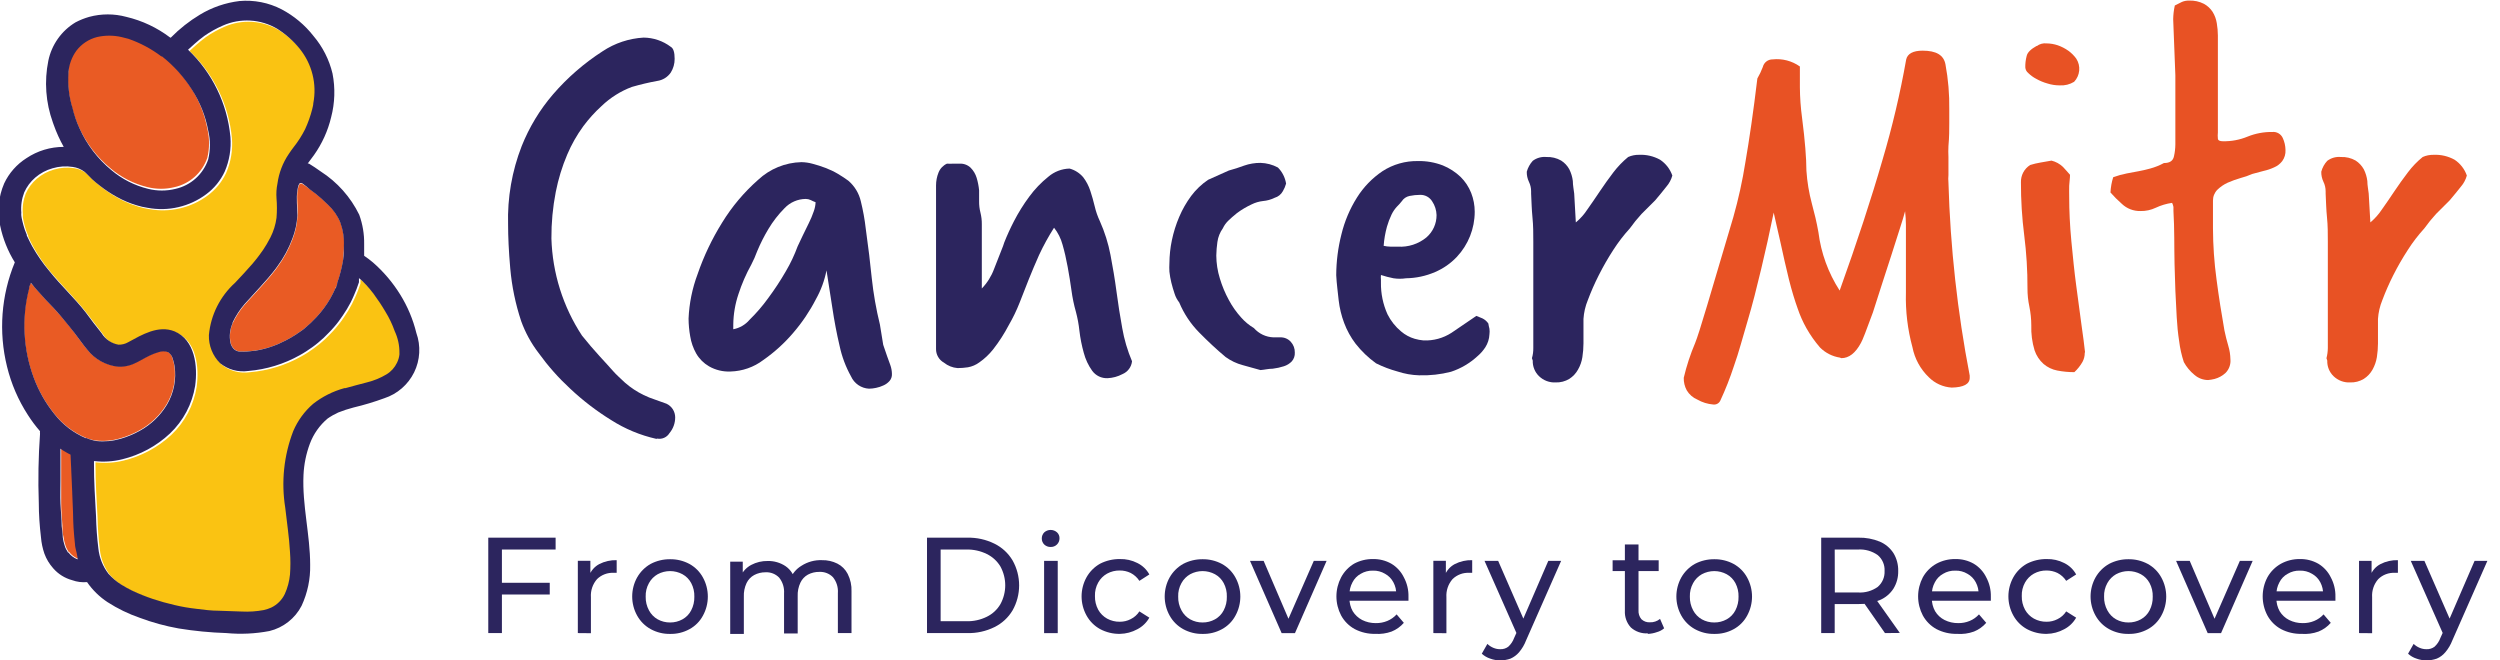 <svg width="106" height="28" viewBox="0 0 106 28" fill="none" xmlns="http://www.w3.org/2000/svg">
<g id="Layer_1" clip-path="url(#clip0_1_524)">
<path id="Vector" d="M27.83 18.608C27.149 18.455 26.5 18.186 25.912 17.81C25.291 17.426 24.71 16.981 24.178 16.481C23.681 16.023 23.232 15.515 22.837 14.967C22.522 14.557 22.273 14.101 22.097 13.614C21.857 12.891 21.702 12.143 21.635 11.384C21.571 10.655 21.543 10.031 21.543 9.523C21.51 8.386 21.707 7.254 22.12 6.194C22.439 5.394 22.888 4.651 23.45 3.998C24.06 3.292 24.768 2.677 25.553 2.172C26.07 1.829 26.668 1.63 27.287 1.594C27.704 1.597 28.11 1.735 28.443 1.987C28.553 2.05 28.605 2.218 28.605 2.495C28.607 2.699 28.55 2.9 28.443 3.073C28.377 3.17 28.291 3.252 28.192 3.314C28.092 3.375 27.981 3.416 27.865 3.432C27.512 3.495 27.154 3.582 26.79 3.686C26.312 3.866 25.876 4.141 25.507 4.495C25.222 4.754 24.963 5.041 24.733 5.35C24.46 5.724 24.231 6.127 24.051 6.552C23.834 7.062 23.672 7.593 23.565 8.136C23.438 8.787 23.376 9.449 23.38 10.112C23.423 11.577 23.871 13.002 24.675 14.227C24.935 14.551 25.183 14.84 25.415 15.094C25.646 15.348 25.848 15.562 25.992 15.73C26.137 15.897 26.333 16.065 26.501 16.227C26.739 16.434 27.003 16.609 27.287 16.747C27.444 16.824 27.606 16.89 27.772 16.943L28.258 17.117C28.368 17.168 28.461 17.25 28.527 17.352C28.592 17.454 28.627 17.573 28.628 17.695C28.629 17.94 28.543 18.177 28.385 18.365C28.332 18.452 28.254 18.521 28.161 18.562C28.068 18.604 27.965 18.615 27.865 18.596L27.83 18.608Z" fill="#2C255E"/>
<path id="Vector_2" d="M37.61 15.093L37.748 15.474C37.793 15.597 37.816 15.726 37.818 15.856C37.824 15.966 37.786 16.074 37.714 16.156C37.643 16.235 37.556 16.299 37.459 16.341C37.36 16.388 37.255 16.423 37.147 16.445C37.049 16.467 36.948 16.479 36.847 16.48C36.684 16.472 36.527 16.419 36.392 16.327C36.258 16.236 36.151 16.108 36.084 15.96C35.859 15.555 35.695 15.118 35.599 14.665C35.477 14.151 35.373 13.602 35.287 13.024C35.2 12.446 35.119 11.926 35.044 11.464C34.96 11.893 34.808 12.307 34.593 12.689C34.331 13.199 34.009 13.676 33.634 14.111C33.261 14.549 32.834 14.937 32.362 15.266C31.962 15.569 31.477 15.738 30.975 15.752C30.656 15.767 30.34 15.691 30.062 15.532C29.837 15.402 29.649 15.214 29.519 14.989C29.392 14.763 29.306 14.517 29.265 14.261C29.22 14.013 29.197 13.761 29.195 13.509C29.222 12.865 29.351 12.229 29.577 11.626C29.84 10.861 30.189 10.128 30.617 9.441C31.032 8.763 31.547 8.152 32.143 7.626C32.642 7.159 33.296 6.891 33.98 6.875C34.141 6.878 34.3 6.901 34.454 6.944C34.638 6.992 34.82 7.05 34.998 7.118C35.182 7.187 35.36 7.272 35.529 7.372C35.697 7.476 35.847 7.568 35.968 7.661C36.236 7.889 36.422 8.197 36.5 8.539C36.594 8.92 36.664 9.306 36.708 9.695C36.818 10.47 36.899 11.163 36.962 11.787C37.033 12.453 37.149 13.114 37.309 13.764L37.448 14.619L37.61 15.093ZM31.091 13.891C31.086 13.902 31.086 13.915 31.091 13.926C31.093 13.937 31.093 13.949 31.091 13.96C31.362 13.909 31.607 13.766 31.784 13.556C32.072 13.274 32.335 12.969 32.57 12.643C32.843 12.276 33.094 11.894 33.322 11.498C33.519 11.164 33.685 10.811 33.819 10.447C33.882 10.308 33.952 10.158 34.038 9.984C34.125 9.811 34.206 9.643 34.292 9.464C34.373 9.303 34.443 9.137 34.501 8.967C34.548 8.841 34.576 8.709 34.581 8.574C34.51 8.548 34.441 8.517 34.373 8.482C34.308 8.451 34.237 8.436 34.165 8.435C33.996 8.436 33.829 8.471 33.674 8.539C33.519 8.606 33.38 8.705 33.264 8.828C33.002 9.092 32.773 9.387 32.582 9.707C32.401 10.007 32.243 10.32 32.108 10.643C32.036 10.841 31.951 11.034 31.854 11.221C31.633 11.619 31.451 12.037 31.311 12.469C31.17 12.887 31.096 13.323 31.091 13.764V13.891Z" fill="#2C255E"/>
<path id="Vector_3" d="M41.629 12.232C41.859 11.994 42.036 11.711 42.15 11.4L42.531 10.429L42.577 10.29C42.7 9.979 42.839 9.674 42.993 9.377C43.181 9.014 43.397 8.666 43.641 8.337C43.872 8.022 44.144 7.738 44.45 7.493C44.702 7.278 45.02 7.156 45.351 7.147C45.577 7.209 45.778 7.338 45.929 7.516C46.062 7.69 46.163 7.886 46.23 8.094C46.299 8.302 46.362 8.522 46.414 8.742C46.465 8.961 46.538 9.174 46.634 9.377C46.839 9.836 46.991 10.317 47.085 10.811C47.183 11.319 47.27 11.839 47.339 12.359C47.408 12.88 47.489 13.4 47.582 13.908C47.666 14.393 47.806 14.866 47.998 15.318C47.985 15.437 47.941 15.55 47.87 15.645C47.799 15.741 47.703 15.816 47.593 15.862C47.397 15.966 47.18 16.026 46.958 16.035C46.833 16.04 46.708 16.014 46.595 15.96C46.482 15.905 46.384 15.824 46.31 15.723C46.145 15.493 46.024 15.234 45.952 14.96C45.866 14.653 45.804 14.34 45.767 14.024C45.738 13.751 45.688 13.48 45.617 13.215C45.534 12.923 45.472 12.625 45.432 12.325C45.386 11.995 45.334 11.66 45.27 11.319C45.207 10.978 45.137 10.666 45.051 10.371C44.981 10.111 44.859 9.867 44.692 9.655C44.455 10.026 44.243 10.412 44.057 10.811C43.895 11.175 43.75 11.521 43.617 11.851L43.236 12.822C43.107 13.153 42.952 13.474 42.774 13.781C42.582 14.147 42.358 14.496 42.103 14.821C41.937 15.029 41.743 15.212 41.525 15.364C41.382 15.47 41.215 15.542 41.04 15.573C40.895 15.595 40.748 15.607 40.601 15.607C40.389 15.59 40.188 15.51 40.023 15.376C39.92 15.319 39.835 15.235 39.776 15.133C39.717 15.031 39.686 14.916 39.688 14.798C39.688 13.827 39.688 12.926 39.688 12.094C39.688 11.261 39.688 10.36 39.688 9.458C39.688 9.198 39.688 8.932 39.688 8.661C39.688 8.389 39.688 8.129 39.688 7.863C39.688 7.677 39.723 7.493 39.792 7.32C39.857 7.151 39.986 7.015 40.15 6.939C40.242 6.944 40.335 6.944 40.427 6.939H40.681C40.768 6.934 40.855 6.946 40.936 6.976C41.018 7.006 41.093 7.052 41.155 7.112C41.274 7.232 41.361 7.378 41.41 7.54C41.462 7.713 41.497 7.891 41.514 8.071C41.514 8.256 41.514 8.412 41.514 8.534C41.512 8.697 41.531 8.86 41.572 9.019C41.611 9.178 41.631 9.341 41.629 9.504C41.629 10.082 41.629 10.562 41.629 10.961C41.629 11.36 41.629 11.747 41.629 12.117V12.232Z" fill="#2C255E"/>
<path id="Vector_4" d="M54.276 14.304C54.36 14.3 54.444 14.314 54.522 14.346C54.6 14.378 54.67 14.427 54.727 14.489C54.842 14.614 54.905 14.78 54.9 14.951C54.908 15.086 54.862 15.219 54.773 15.321C54.681 15.417 54.565 15.489 54.438 15.529C54.284 15.579 54.125 15.614 53.964 15.633C53.785 15.633 53.611 15.679 53.444 15.691L52.693 15.482C52.431 15.413 52.184 15.295 51.964 15.136C51.577 14.812 51.207 14.465 50.843 14.095C50.483 13.73 50.197 13.298 49.999 12.824C49.912 12.714 49.845 12.588 49.803 12.454C49.751 12.304 49.705 12.142 49.664 11.98C49.627 11.828 49.6 11.674 49.583 11.518C49.576 11.399 49.576 11.279 49.583 11.16C49.586 10.833 49.62 10.508 49.687 10.189C49.758 9.848 49.862 9.515 49.999 9.195C50.133 8.879 50.304 8.58 50.508 8.305C50.707 8.039 50.949 7.809 51.225 7.623L52.103 7.23C52.317 7.172 52.536 7.103 52.75 7.022C52.973 6.944 53.208 6.905 53.444 6.906C53.703 6.913 53.956 6.98 54.184 7.103C54.368 7.288 54.489 7.527 54.53 7.785C54.499 7.898 54.452 8.007 54.392 8.108C54.355 8.175 54.306 8.234 54.246 8.282C54.187 8.329 54.118 8.365 54.045 8.386C53.889 8.463 53.721 8.51 53.548 8.524C53.383 8.543 53.223 8.59 53.074 8.663C52.854 8.765 52.645 8.889 52.45 9.033C52.294 9.16 52.172 9.264 52.08 9.357C51.984 9.449 51.905 9.559 51.849 9.68C51.726 9.851 51.647 10.05 51.618 10.258C51.59 10.45 51.575 10.643 51.571 10.836C51.573 11.165 51.624 11.493 51.722 11.807C51.817 12.124 51.944 12.43 52.103 12.72C52.245 12.987 52.42 13.236 52.623 13.46C52.779 13.638 52.963 13.79 53.166 13.911C53.271 14.03 53.399 14.126 53.542 14.194C53.685 14.261 53.84 14.299 53.999 14.304H54.276Z" fill="#2C255E"/>
<path id="Vector_5" d="M56.656 11.671C56.658 11.087 56.732 10.505 56.876 9.938C57.01 9.385 57.232 8.858 57.535 8.377C57.814 7.931 58.184 7.549 58.621 7.256C59.068 6.967 59.592 6.819 60.124 6.829C60.483 6.822 60.84 6.885 61.176 7.014C61.454 7.127 61.709 7.292 61.927 7.499C62.123 7.692 62.277 7.924 62.378 8.181C62.477 8.435 62.528 8.706 62.528 8.978C62.528 9.692 62.255 10.378 61.765 10.897C61.507 11.169 61.196 11.385 60.852 11.533C60.461 11.703 60.041 11.793 59.615 11.799C59.439 11.826 59.26 11.826 59.084 11.799C58.904 11.763 58.726 11.717 58.552 11.66C58.545 11.725 58.545 11.791 58.552 11.857V11.984C58.545 12.445 58.64 12.903 58.829 13.324C58.969 13.605 59.166 13.853 59.407 14.053C59.575 14.197 59.772 14.303 59.985 14.365C60.106 14.4 60.23 14.423 60.355 14.434C60.776 14.452 61.192 14.339 61.545 14.11L62.597 13.394L62.852 13.498C62.954 13.547 63.042 13.623 63.106 13.717C63.117 13.791 63.133 13.865 63.152 13.937C63.163 14.018 63.163 14.099 63.152 14.18C63.143 14.373 63.083 14.56 62.979 14.723C62.886 14.865 62.773 14.994 62.643 15.104C62.321 15.401 61.939 15.626 61.522 15.763C61.081 15.877 60.626 15.927 60.17 15.913C59.859 15.904 59.552 15.849 59.257 15.752C58.942 15.666 58.636 15.55 58.344 15.405C58.017 15.169 57.725 14.889 57.477 14.573C57.273 14.305 57.11 14.009 56.992 13.694C56.876 13.385 56.798 13.063 56.76 12.735C56.726 12.394 56.674 12.041 56.656 11.671ZM58.667 10.423C58.762 10.445 58.859 10.457 58.956 10.458C59.089 10.458 59.193 10.458 59.268 10.458C59.708 10.486 60.142 10.345 60.482 10.065C60.618 9.947 60.726 9.802 60.8 9.638C60.874 9.474 60.911 9.297 60.91 9.117C60.904 8.911 60.84 8.71 60.725 8.539C60.672 8.452 60.597 8.381 60.508 8.332C60.419 8.284 60.318 8.259 60.216 8.262C60.065 8.262 59.914 8.278 59.765 8.308C59.697 8.322 59.632 8.35 59.574 8.389C59.517 8.429 59.468 8.48 59.43 8.539C59.366 8.62 59.296 8.698 59.222 8.77C59.134 8.867 59.06 8.976 59.003 9.094C58.923 9.262 58.857 9.436 58.806 9.614C58.733 9.879 58.687 10.15 58.667 10.423Z" fill="#2C255E"/>
<path id="Vector_6" d="M64.954 15.187C64.995 15.048 65.014 14.904 65.012 14.759C65.012 14.551 65.012 14.297 65.012 13.985C65.012 13.673 65.012 13.378 65.012 13.037C65.012 12.696 65.012 12.39 65.012 12.101C65.012 11.812 65.012 11.569 65.012 11.361C65.012 11.153 65.012 11.037 65.012 11.003V10.24C65.012 9.905 65.012 9.564 64.977 9.223C64.943 8.882 64.937 8.547 64.919 8.206V8.113C64.92 7.973 64.888 7.835 64.827 7.709C64.763 7.575 64.732 7.429 64.735 7.281C64.782 7.109 64.87 6.951 64.989 6.819C65.155 6.695 65.361 6.637 65.567 6.657C65.785 6.647 66.001 6.699 66.191 6.807C66.336 6.899 66.456 7.026 66.538 7.177C66.616 7.333 66.667 7.501 66.688 7.674C66.688 7.859 66.728 8.038 66.746 8.206L66.815 9.431C67.003 9.275 67.167 9.092 67.3 8.888C67.468 8.651 67.647 8.391 67.832 8.113C68.017 7.836 68.208 7.57 68.41 7.304C68.593 7.065 68.802 6.848 69.034 6.657C69.18 6.592 69.338 6.561 69.497 6.564C69.807 6.55 70.115 6.622 70.387 6.772C70.629 6.933 70.811 7.168 70.907 7.443C70.859 7.618 70.772 7.78 70.652 7.917C70.514 8.096 70.358 8.281 70.179 8.495L69.601 9.072C69.422 9.266 69.256 9.471 69.104 9.685C68.848 9.966 68.616 10.267 68.41 10.587C68.182 10.937 67.974 11.3 67.786 11.673C67.613 12.015 67.458 12.366 67.324 12.725C67.219 12.979 67.157 13.248 67.139 13.522C67.139 13.65 67.139 13.823 67.139 14.043C67.139 14.262 67.139 14.441 67.139 14.563C67.138 14.756 67.123 14.949 67.093 15.141C67.065 15.328 67.002 15.508 66.907 15.672C66.819 15.832 66.692 15.967 66.538 16.065C66.364 16.17 66.163 16.222 65.96 16.215C65.83 16.222 65.701 16.201 65.58 16.156C65.458 16.11 65.348 16.04 65.255 15.95C65.167 15.865 65.097 15.762 65.052 15.649C65.006 15.535 64.984 15.413 64.989 15.291L64.954 15.187Z" fill="#2C255E"/>
<path id="Vector_7" d="M78.014 15.163C77.695 15.114 77.399 14.964 77.17 14.735C76.95 14.482 76.757 14.207 76.592 13.915C76.443 13.65 76.319 13.371 76.222 13.083C76.101 12.747 75.974 12.337 75.853 11.857C75.731 11.378 75.604 10.783 75.483 10.239C75.361 9.696 75.263 9.291 75.205 9.014C75.038 9.835 74.859 10.632 74.674 11.407C74.489 12.181 74.304 12.921 74.096 13.614C73.888 14.308 73.726 14.944 73.518 15.521C73.355 16.022 73.162 16.512 72.94 16.989C72.913 17.045 72.87 17.09 72.816 17.119C72.762 17.148 72.7 17.16 72.639 17.151C72.403 17.131 72.175 17.061 71.969 16.943C71.781 16.863 71.623 16.726 71.518 16.55C71.43 16.387 71.386 16.204 71.391 16.018C71.51 15.512 71.673 15.017 71.876 14.539C71.952 14.354 72.125 13.822 72.385 12.944L73.495 9.199C73.71 8.439 73.88 7.667 74.003 6.887C74.171 5.916 74.344 4.732 74.512 3.327C74.602 3.172 74.68 3.01 74.743 2.842C74.765 2.749 74.819 2.666 74.894 2.607C74.97 2.548 75.063 2.517 75.159 2.518C75.568 2.474 75.979 2.581 76.315 2.819V3.697C76.318 4.13 76.349 4.563 76.407 4.992C76.471 5.489 76.517 5.916 76.546 6.286C76.575 6.656 76.592 6.974 76.592 7.234C76.623 7.707 76.701 8.175 76.823 8.633C76.927 9.014 77.026 9.419 77.101 9.846C77.211 10.728 77.519 11.574 78.002 12.32C78.742 10.258 79.347 8.413 79.817 6.783C80.233 5.382 80.569 3.958 80.823 2.518C80.88 2.276 81.117 2.148 81.516 2.148C82.094 2.148 82.412 2.333 82.487 2.726C82.605 3.359 82.659 4.002 82.649 4.645C82.649 4.772 82.649 4.957 82.649 5.223C82.649 5.489 82.649 5.801 82.614 6.194C82.606 6.348 82.606 6.502 82.614 6.656V7.419C82.604 7.527 82.604 7.635 82.614 7.743C82.693 10.49 82.995 13.227 83.516 15.926C83.516 15.961 83.516 15.978 83.516 15.984C83.518 15.995 83.518 16.007 83.516 16.018C83.516 16.284 83.261 16.423 82.753 16.434C82.386 16.411 82.041 16.255 81.782 15.995C81.425 15.653 81.183 15.209 81.088 14.724C80.883 13.971 80.79 13.192 80.811 12.412V11.464C80.811 11.112 80.811 10.771 80.811 10.436C80.811 10.101 80.811 9.806 80.811 9.534C80.809 9.341 80.798 9.148 80.776 8.956C80.73 9.13 80.655 9.384 80.545 9.719C80.435 10.054 80.32 10.436 80.187 10.84C80.054 11.245 79.921 11.667 79.782 12.089L79.412 13.244C79.135 14.002 78.968 14.435 78.904 14.539C78.673 14.972 78.395 15.186 78.072 15.186L78.014 15.163Z" fill="#E85224"/>
<path id="Vector_8" d="M88.393 14.97C88.393 15.099 88.361 15.226 88.3 15.34C88.208 15.503 88.091 15.651 87.953 15.779C87.709 15.78 87.465 15.757 87.225 15.71C87.012 15.669 86.813 15.573 86.647 15.432C86.472 15.276 86.341 15.077 86.266 14.854C86.161 14.51 86.115 14.15 86.127 13.791C86.126 13.527 86.099 13.264 86.046 13.005C85.991 12.747 85.963 12.483 85.965 12.219C85.968 11.469 85.921 10.72 85.827 9.977C85.732 9.233 85.686 8.484 85.688 7.734C85.683 7.587 85.716 7.442 85.785 7.312C85.854 7.182 85.956 7.073 86.081 6.995C86.225 6.95 86.372 6.916 86.52 6.891L86.983 6.81C87.165 6.855 87.332 6.946 87.468 7.075C87.578 7.191 87.676 7.307 87.769 7.411C87.769 7.567 87.74 7.723 87.734 7.873C87.728 8.023 87.734 8.191 87.734 8.358C87.734 8.936 87.763 9.572 87.826 10.231C87.89 10.89 87.953 11.525 88.034 12.126C88.115 12.727 88.185 13.282 88.254 13.768C88.323 14.253 88.375 14.64 88.404 14.924L88.393 14.97ZM86.358 1.955C86.477 1.864 86.626 1.823 86.775 1.84C86.936 1.842 87.096 1.869 87.248 1.92C87.409 1.976 87.56 2.054 87.699 2.152C87.828 2.245 87.941 2.358 88.034 2.487C88.131 2.637 88.175 2.816 88.158 2.994C88.141 3.172 88.065 3.34 87.942 3.469C87.758 3.581 87.544 3.634 87.329 3.62C87.153 3.62 86.977 3.593 86.809 3.539C86.644 3.493 86.485 3.427 86.335 3.342C86.212 3.278 86.1 3.196 86 3.099C85.963 3.07 85.933 3.033 85.911 2.992C85.889 2.95 85.876 2.904 85.873 2.857C85.869 2.693 85.889 2.53 85.931 2.371C85.965 2.221 86.11 2.082 86.358 1.944V1.955Z" fill="#E85224"/>
<path id="Vector_9" d="M92.143 0.811C92.147 0.616 92.17 0.422 92.212 0.233L92.513 0.082C92.608 0.042 92.71 0.023 92.813 0.025C93.034 0.015 93.253 0.063 93.449 0.163C93.599 0.246 93.727 0.365 93.819 0.51C93.907 0.655 93.966 0.816 93.992 0.984C94.021 1.156 94.037 1.33 94.038 1.504C94.038 1.828 94.038 2.082 94.038 2.348C94.038 2.614 94.038 2.822 94.038 3.053C94.038 3.284 94.038 3.544 94.038 3.781C94.038 4.018 94.038 4.266 94.038 4.509C94.038 4.752 94.038 4.856 94.038 5.041C94.038 5.226 94.038 5.422 94.038 5.619C94.029 5.703 94.029 5.789 94.038 5.873C94.038 5.954 94.125 5.989 94.246 5.989C94.607 5.997 94.965 5.93 95.298 5.792C95.632 5.657 95.99 5.59 96.35 5.596C96.441 5.587 96.531 5.607 96.61 5.653C96.689 5.699 96.751 5.767 96.789 5.85C96.863 6.01 96.902 6.183 96.905 6.359C96.915 6.528 96.866 6.695 96.766 6.832C96.675 6.949 96.556 7.041 96.419 7.098C96.275 7.165 96.124 7.215 95.969 7.249L95.495 7.376C95.334 7.447 95.168 7.505 94.998 7.549C94.813 7.603 94.631 7.669 94.454 7.746C94.292 7.82 94.144 7.922 94.015 8.046C93.955 8.107 93.908 8.179 93.876 8.259C93.844 8.338 93.829 8.423 93.83 8.508C93.83 8.618 93.83 8.716 93.83 8.809C93.83 8.901 93.83 8.994 93.83 9.086C93.83 9.179 93.83 9.277 93.83 9.375C93.83 9.474 93.83 9.583 93.83 9.687C93.833 10.41 93.883 11.132 93.981 11.849C94.079 12.6 94.194 13.317 94.316 14.01C94.362 14.23 94.414 14.444 94.478 14.657C94.535 14.845 94.566 15.039 94.57 15.235C94.58 15.341 94.566 15.447 94.53 15.547C94.494 15.647 94.437 15.738 94.362 15.813C94.231 15.934 94.072 16.021 93.9 16.067C93.809 16.09 93.716 16.106 93.622 16.114C93.41 16.112 93.205 16.034 93.044 15.894C92.86 15.744 92.707 15.56 92.594 15.351C92.5 15.065 92.434 14.771 92.397 14.473C92.345 14.135 92.311 13.796 92.293 13.455C92.247 12.704 92.218 11.953 92.201 11.201C92.183 10.45 92.201 9.705 92.154 8.948C92.154 8.89 92.154 8.832 92.154 8.774C92.144 8.714 92.124 8.655 92.097 8.601C91.856 8.636 91.623 8.706 91.403 8.809C91.201 8.905 90.98 8.953 90.756 8.948C90.465 8.955 90.182 8.847 89.97 8.647C89.798 8.496 89.636 8.334 89.484 8.162C89.495 7.942 89.533 7.724 89.6 7.514C89.788 7.445 89.981 7.391 90.178 7.353L90.675 7.26C90.837 7.231 91.004 7.191 91.172 7.145C91.373 7.09 91.567 7.013 91.75 6.913C91.998 6.913 92.137 6.821 92.177 6.624C92.214 6.461 92.233 6.295 92.235 6.127C92.235 5.85 92.235 5.619 92.235 5.422C92.235 5.226 92.235 4.96 92.235 4.602C92.235 4.371 92.235 4.139 92.235 3.897C92.235 3.654 92.235 3.423 92.235 3.192L92.143 0.811Z" fill="#E85224"/>
<path id="Vector_10" d="M98.642 15.187C98.679 15.047 98.698 14.904 98.7 14.759C98.7 14.551 98.7 14.297 98.7 13.985C98.7 13.673 98.7 13.378 98.7 13.037C98.7 12.696 98.7 12.39 98.7 12.101C98.7 11.812 98.7 11.569 98.7 11.361C98.7 11.153 98.7 11.037 98.7 11.003V10.24C98.7 9.905 98.7 9.564 98.665 9.223C98.63 8.882 98.624 8.547 98.607 8.206V8.113C98.607 7.973 98.576 7.835 98.514 7.709C98.451 7.575 98.419 7.429 98.422 7.281C98.467 7.108 98.555 6.949 98.676 6.819C98.842 6.695 99.048 6.637 99.254 6.657C99.472 6.647 99.689 6.699 99.878 6.807C100.022 6.9 100.141 7.027 100.225 7.177C100.303 7.333 100.354 7.501 100.375 7.674C100.375 7.859 100.416 8.038 100.433 8.206L100.503 9.431C100.689 9.273 100.853 9.091 100.988 8.888C101.156 8.651 101.335 8.391 101.52 8.113C101.705 7.836 101.895 7.57 102.098 7.304C102.279 7.064 102.488 6.846 102.722 6.657C102.867 6.592 103.025 6.561 103.184 6.564C103.494 6.55 103.802 6.622 104.074 6.772C104.316 6.933 104.499 7.168 104.594 7.443C104.546 7.618 104.459 7.78 104.34 7.917C104.201 8.096 104.045 8.281 103.866 8.495L103.288 9.072C103.11 9.266 102.944 9.471 102.791 9.685C102.535 9.966 102.303 10.267 102.098 10.587C101.87 10.937 101.661 11.3 101.473 11.673C101.3 12.015 101.146 12.366 101.011 12.725C100.907 12.979 100.844 13.248 100.826 13.522C100.826 13.65 100.826 13.823 100.826 14.043C100.826 14.262 100.826 14.441 100.826 14.563C100.825 14.756 100.81 14.949 100.78 15.141C100.75 15.327 100.687 15.507 100.595 15.672C100.506 15.832 100.379 15.967 100.225 16.065C100.051 16.17 99.85 16.222 99.647 16.215C99.518 16.222 99.388 16.201 99.267 16.156C99.146 16.11 99.035 16.04 98.942 15.95C98.854 15.865 98.785 15.762 98.739 15.649C98.693 15.535 98.672 15.413 98.676 15.291L98.642 15.187Z" fill="#E85224"/>
<path id="Vector_11" d="M21.281 26.842H20.703V22.797H23.558V23.3H21.281V26.842ZM21.223 24.71H23.309V25.207H21.223V24.71Z" fill="#2C255E"/>
<path id="Vector_12" d="M24.5 26.843V23.779H25.032V24.612L24.98 24.404C25.059 24.196 25.211 24.023 25.407 23.918C25.636 23.801 25.89 23.743 26.147 23.751V24.288H26.02C25.89 24.281 25.761 24.301 25.64 24.347C25.518 24.393 25.408 24.463 25.315 24.554C25.223 24.659 25.153 24.78 25.108 24.912C25.064 25.044 25.045 25.184 25.055 25.323V26.848L24.5 26.843Z" fill="#2C255E"/>
<path id="Vector_13" d="M28.412 26.878C28.125 26.883 27.842 26.813 27.591 26.676C27.347 26.542 27.147 26.341 27.013 26.098C26.876 25.851 26.805 25.574 26.805 25.292C26.805 25.01 26.876 24.732 27.013 24.485C27.15 24.244 27.349 24.044 27.591 23.908C27.844 23.776 28.126 23.708 28.412 23.711C28.695 23.707 28.975 23.775 29.226 23.908C29.47 24.041 29.671 24.241 29.804 24.485C29.941 24.733 30.012 25.012 30.012 25.295C30.012 25.578 29.941 25.856 29.804 26.104C29.673 26.349 29.472 26.55 29.226 26.681C28.976 26.817 28.696 26.884 28.412 26.878ZM28.412 26.393C28.595 26.395 28.776 26.349 28.937 26.26C29.096 26.172 29.225 26.04 29.307 25.878C29.4 25.7 29.445 25.501 29.44 25.3C29.447 25.099 29.401 24.9 29.307 24.722C29.223 24.564 29.095 24.433 28.937 24.347C28.776 24.26 28.595 24.214 28.412 24.214C28.228 24.214 28.047 24.26 27.886 24.347C27.73 24.435 27.602 24.565 27.516 24.722C27.417 24.899 27.369 25.099 27.377 25.3C27.372 25.502 27.42 25.701 27.516 25.878C27.6 26.038 27.728 26.171 27.886 26.26C28.047 26.349 28.228 26.395 28.412 26.393Z" fill="#2C255E"/>
<path id="Vector_14" d="M34.85 23.751C35.077 23.745 35.301 23.795 35.503 23.896C35.693 23.992 35.846 24.146 35.943 24.335C36.059 24.565 36.115 24.822 36.104 25.08V26.843H35.526V25.144C35.544 24.902 35.47 24.663 35.318 24.474C35.243 24.397 35.153 24.338 35.054 24.299C34.954 24.26 34.847 24.243 34.74 24.248C34.572 24.245 34.405 24.285 34.255 24.364C34.116 24.441 34.005 24.56 33.937 24.705C33.853 24.885 33.813 25.083 33.822 25.283V26.86H33.244V25.161C33.261 24.919 33.187 24.68 33.036 24.491C32.961 24.414 32.871 24.354 32.772 24.315C32.672 24.276 32.565 24.259 32.458 24.265C32.291 24.263 32.126 24.303 31.978 24.381C31.837 24.458 31.724 24.577 31.654 24.722C31.57 24.903 31.53 25.101 31.539 25.3V26.878H30.961V23.815H31.493V24.63L31.406 24.422C31.5 24.221 31.656 24.057 31.851 23.953C32.066 23.839 32.307 23.782 32.55 23.786C32.819 23.78 33.083 23.856 33.307 24.005C33.417 24.081 33.51 24.178 33.581 24.29C33.653 24.402 33.701 24.527 33.723 24.658L33.498 24.566C33.591 24.324 33.761 24.121 33.983 23.988C34.241 23.822 34.544 23.739 34.85 23.751Z" fill="#2C255E"/>
<path id="Vector_15" d="M39.305 26.843V22.798H41.01C41.41 22.787 41.806 22.875 42.165 23.052C42.485 23.209 42.752 23.456 42.934 23.763C43.116 24.086 43.211 24.45 43.211 24.82C43.211 25.191 43.116 25.555 42.934 25.878C42.752 26.185 42.485 26.432 42.165 26.589C41.806 26.766 41.41 26.853 41.01 26.843H39.305ZM39.883 26.34H40.975C41.275 26.348 41.573 26.283 41.842 26.15C42.084 26.032 42.285 25.845 42.42 25.612C42.552 25.368 42.622 25.095 42.622 24.817C42.622 24.54 42.552 24.267 42.42 24.023C42.283 23.793 42.082 23.608 41.842 23.491C41.573 23.358 41.275 23.293 40.975 23.3H39.883V26.34Z" fill="#2C255E"/>
<path id="Vector_16" d="M44.548 23.192C44.447 23.194 44.349 23.157 44.276 23.088C44.242 23.055 44.216 23.015 44.198 22.971C44.18 22.928 44.171 22.881 44.172 22.834C44.171 22.785 44.179 22.738 44.197 22.693C44.215 22.648 44.242 22.607 44.276 22.573C44.35 22.506 44.447 22.469 44.548 22.469C44.648 22.469 44.745 22.506 44.819 22.573C44.853 22.605 44.88 22.644 44.898 22.687C44.916 22.729 44.924 22.776 44.923 22.822C44.924 22.871 44.915 22.92 44.896 22.966C44.878 23.012 44.85 23.053 44.815 23.087C44.78 23.122 44.738 23.149 44.692 23.167C44.646 23.185 44.597 23.193 44.548 23.192ZM44.27 26.844V23.781H44.848V26.844H44.27Z" fill="#2C255E"/>
<path id="Vector_17" d="M47.483 26.876C47.192 26.881 46.903 26.811 46.645 26.674C46.402 26.54 46.202 26.34 46.068 26.096C45.931 25.848 45.859 25.57 45.859 25.287C45.859 25.004 45.931 24.726 46.068 24.478C46.203 24.236 46.403 24.036 46.645 23.9C46.905 23.768 47.192 23.701 47.483 23.704C47.74 23.697 47.995 23.755 48.223 23.871C48.439 23.976 48.617 24.146 48.732 24.357L48.31 24.628C48.218 24.486 48.09 24.371 47.94 24.293C47.796 24.223 47.638 24.188 47.478 24.189C47.29 24.186 47.105 24.232 46.94 24.322C46.783 24.41 46.653 24.54 46.565 24.698C46.466 24.874 46.418 25.074 46.426 25.276C46.421 25.477 46.469 25.676 46.565 25.854C46.653 26.011 46.783 26.141 46.94 26.229C47.105 26.319 47.29 26.365 47.478 26.362C47.639 26.364 47.797 26.326 47.94 26.252C48.091 26.179 48.219 26.065 48.31 25.923L48.732 26.189C48.614 26.399 48.437 26.57 48.223 26.68C47.996 26.804 47.742 26.872 47.483 26.876Z" fill="#2C255E"/>
<path id="Vector_18" d="M50.989 26.878C50.703 26.883 50.42 26.813 50.169 26.676C49.925 26.542 49.725 26.341 49.591 26.098C49.454 25.851 49.383 25.574 49.383 25.292C49.383 25.01 49.454 24.732 49.591 24.485C49.728 24.244 49.927 24.044 50.169 23.908C50.422 23.776 50.704 23.708 50.989 23.711C51.273 23.707 51.553 23.775 51.804 23.908C52.048 24.041 52.249 24.241 52.382 24.485C52.519 24.733 52.59 25.012 52.59 25.295C52.59 25.578 52.519 25.856 52.382 26.104C52.251 26.349 52.05 26.55 51.804 26.681C51.554 26.817 51.273 26.884 50.989 26.878ZM50.989 26.393C51.173 26.395 51.355 26.349 51.515 26.26C51.674 26.172 51.803 26.04 51.885 25.878C51.978 25.7 52.023 25.501 52.018 25.3C52.025 25.099 51.979 24.9 51.885 24.722C51.801 24.564 51.672 24.433 51.515 24.347C51.354 24.26 51.173 24.214 50.989 24.214C50.806 24.214 50.625 24.26 50.464 24.347C50.308 24.435 50.18 24.565 50.094 24.722C49.995 24.899 49.947 25.099 49.955 25.3C49.95 25.502 49.998 25.701 50.094 25.878C50.178 26.038 50.306 26.171 50.464 26.26C50.624 26.349 50.806 26.395 50.989 26.393Z" fill="#2C255E"/>
<path id="Vector_19" d="M54.341 26.844L53 23.781H53.578L54.768 26.555H54.491L55.705 23.781H56.248L54.907 26.844H54.341Z" fill="#2C255E"/>
<path id="Vector_20" d="M58.309 26.876C58.008 26.882 57.71 26.813 57.442 26.674C57.198 26.541 56.997 26.34 56.864 26.096C56.733 25.847 56.664 25.569 56.664 25.287C56.664 25.005 56.733 24.727 56.864 24.478C56.991 24.239 57.181 24.039 57.413 23.9C57.657 23.769 57.929 23.701 58.205 23.704C58.48 23.697 58.752 23.765 58.991 23.9C59.221 24.037 59.406 24.238 59.523 24.478C59.66 24.732 59.727 25.017 59.719 25.304C59.722 25.331 59.722 25.358 59.719 25.385C59.722 25.414 59.722 25.443 59.719 25.472H57.113V25.073H59.425L59.199 25.212C59.208 25.029 59.166 24.847 59.078 24.686C58.998 24.535 58.875 24.41 58.725 24.328C58.57 24.235 58.392 24.189 58.211 24.195C58.031 24.19 57.852 24.236 57.697 24.328C57.545 24.411 57.422 24.538 57.344 24.692C57.256 24.855 57.212 25.038 57.217 25.224V25.368C57.214 25.56 57.262 25.749 57.356 25.917C57.453 26.074 57.591 26.202 57.754 26.287C57.934 26.377 58.132 26.422 58.332 26.42C58.501 26.423 58.668 26.392 58.824 26.327C58.973 26.265 59.108 26.17 59.217 26.05L59.523 26.408C59.381 26.571 59.203 26.698 59.003 26.778C58.781 26.858 58.545 26.891 58.309 26.876Z" fill="#2C255E"/>
<path id="Vector_21" d="M60.774 26.843V23.779H61.305V24.612L61.253 24.404C61.333 24.196 61.484 24.023 61.681 23.918C61.909 23.801 62.164 23.743 62.421 23.751V24.288H62.294C62.164 24.281 62.034 24.301 61.913 24.347C61.792 24.393 61.681 24.463 61.588 24.554C61.497 24.659 61.426 24.78 61.382 24.912C61.337 25.044 61.319 25.184 61.328 25.323V26.848L60.774 26.843Z" fill="#2C255E"/>
<path id="Vector_22" d="M63.614 28C63.468 28.001 63.323 27.976 63.186 27.925C63.053 27.883 62.931 27.811 62.828 27.717L63.065 27.301C63.138 27.372 63.225 27.429 63.319 27.468C63.413 27.508 63.513 27.528 63.614 27.526C63.734 27.531 63.853 27.494 63.949 27.422C64.061 27.321 64.146 27.194 64.198 27.052L64.388 26.63L64.446 26.561L65.648 23.781H66.192L64.706 27.151C64.636 27.336 64.534 27.508 64.406 27.659C64.308 27.773 64.185 27.864 64.047 27.925C63.908 27.974 63.762 28 63.614 28ZM64.342 26.942L62.944 23.781H63.522L64.712 26.509L64.342 26.942Z" fill="#2C255E"/>
<path id="Vector_23" d="M68.375 24.213V23.756H70.328V24.213H68.375ZM69.866 26.854C69.736 26.862 69.606 26.845 69.483 26.802C69.359 26.759 69.246 26.693 69.149 26.605C69.061 26.51 68.993 26.398 68.95 26.276C68.906 26.154 68.888 26.024 68.895 25.895V23.086H69.473V25.872C69.463 26.009 69.506 26.146 69.594 26.253C69.642 26.298 69.698 26.334 69.76 26.357C69.821 26.38 69.887 26.389 69.953 26.386C70.11 26.392 70.264 26.341 70.386 26.241L70.559 26.64C70.471 26.716 70.366 26.772 70.253 26.802C70.129 26.847 69.998 26.872 69.866 26.877V26.854Z" fill="#2C255E"/>
<path id="Vector_24" d="M72.685 26.878C72.398 26.883 72.116 26.813 71.864 26.676C71.621 26.542 71.421 26.341 71.286 26.098C71.15 25.851 71.078 25.574 71.078 25.292C71.078 25.01 71.15 24.732 71.286 24.485C71.423 24.244 71.623 24.044 71.864 23.908C72.118 23.776 72.399 23.708 72.685 23.711C72.969 23.707 73.249 23.775 73.5 23.908C73.744 24.041 73.945 24.241 74.078 24.485C74.214 24.733 74.286 25.012 74.286 25.295C74.286 25.578 74.214 25.856 74.078 26.104C73.946 26.349 73.745 26.55 73.5 26.681C73.25 26.817 72.969 26.884 72.685 26.878ZM72.685 26.393C72.869 26.395 73.05 26.349 73.211 26.26C73.37 26.172 73.498 26.04 73.581 25.878C73.673 25.7 73.719 25.501 73.714 25.3C73.72 25.099 73.674 24.9 73.581 24.722C73.496 24.564 73.368 24.433 73.211 24.347C73.049 24.26 72.868 24.214 72.685 24.214C72.501 24.214 72.321 24.26 72.159 24.347C72.003 24.435 71.875 24.565 71.789 24.722C71.691 24.899 71.643 25.099 71.65 25.3C71.646 25.502 71.693 25.701 71.789 25.878C71.873 26.038 72.002 26.171 72.159 26.26C72.32 26.349 72.501 26.395 72.685 26.393Z" fill="#2C255E"/>
<path id="Vector_25" d="M77.219 26.843V22.797H78.796C79.107 22.79 79.416 22.847 79.704 22.965C79.941 23.066 80.142 23.235 80.282 23.451C80.42 23.678 80.49 23.941 80.484 24.208C80.491 24.472 80.421 24.733 80.282 24.959C80.142 25.175 79.941 25.344 79.704 25.444C79.416 25.562 79.107 25.619 78.796 25.612H77.531L77.791 25.346V26.843H77.219ZM77.797 25.404L77.537 25.121H78.779C79.077 25.141 79.374 25.057 79.617 24.884C79.713 24.8 79.79 24.696 79.84 24.579C79.89 24.462 79.912 24.335 79.906 24.208C79.913 24.081 79.89 23.955 79.84 23.839C79.79 23.722 79.714 23.619 79.617 23.537C79.374 23.364 79.077 23.28 78.779 23.3H77.531L77.791 23.011L77.797 25.404ZM79.923 26.843L78.895 25.369H79.513L80.553 26.837L79.923 26.843Z" fill="#2C255E"/>
<path id="Vector_26" d="M82.973 26.876C82.672 26.882 82.374 26.813 82.106 26.674C81.862 26.541 81.662 26.34 81.528 26.096C81.397 25.847 81.328 25.569 81.328 25.287C81.328 25.005 81.397 24.727 81.528 24.478C81.663 24.235 81.864 24.035 82.106 23.9C82.35 23.769 82.622 23.701 82.898 23.704C83.173 23.697 83.445 23.765 83.684 23.9C83.914 24.037 84.099 24.238 84.216 24.478C84.352 24.732 84.42 25.017 84.412 25.304C84.415 25.331 84.415 25.358 84.412 25.385C84.415 25.414 84.415 25.443 84.412 25.472H81.806V25.073H84.118L83.892 25.212C83.901 25.029 83.859 24.847 83.771 24.686C83.691 24.535 83.568 24.41 83.418 24.328C83.263 24.235 83.085 24.189 82.904 24.195C82.723 24.189 82.545 24.235 82.39 24.328C82.238 24.411 82.115 24.538 82.037 24.692C81.948 24.855 81.905 25.038 81.91 25.224V25.368C81.907 25.56 81.955 25.749 82.049 25.917C82.144 26.075 82.282 26.203 82.447 26.287C82.627 26.377 82.825 26.422 83.025 26.42C83.194 26.423 83.361 26.392 83.516 26.327C83.666 26.265 83.8 26.17 83.909 26.05L84.216 26.408C84.074 26.571 83.896 26.698 83.696 26.778C83.465 26.862 83.218 26.895 82.973 26.876Z" fill="#2C255E"/>
<path id="Vector_27" d="M86.78 26.876C86.489 26.881 86.2 26.811 85.942 26.674C85.699 26.54 85.499 26.34 85.365 26.096C85.228 25.848 85.156 25.57 85.156 25.287C85.156 25.004 85.228 24.726 85.365 24.478C85.5 24.236 85.7 24.036 85.942 23.9C86.202 23.768 86.489 23.701 86.78 23.704C87.037 23.697 87.291 23.755 87.52 23.871C87.736 23.976 87.914 24.146 88.029 24.357L87.607 24.628C87.515 24.486 87.387 24.371 87.237 24.293C87.093 24.224 86.935 24.189 86.775 24.189C86.587 24.186 86.402 24.232 86.237 24.322C86.08 24.41 85.95 24.54 85.862 24.698C85.763 24.874 85.715 25.074 85.723 25.276C85.718 25.477 85.766 25.676 85.862 25.854C85.95 26.011 86.08 26.141 86.237 26.229C86.402 26.319 86.587 26.365 86.775 26.362C86.935 26.364 87.094 26.326 87.237 26.252C87.388 26.179 87.516 26.065 87.607 25.923L88.029 26.189C87.911 26.399 87.734 26.57 87.52 26.68C87.293 26.804 87.039 26.872 86.78 26.876Z" fill="#2C255E"/>
<path id="Vector_28" d="M90.247 26.878C89.961 26.883 89.678 26.813 89.427 26.676C89.183 26.542 88.983 26.341 88.849 26.098C88.712 25.851 88.64 25.574 88.64 25.292C88.64 25.01 88.712 24.732 88.849 24.485C88.986 24.244 89.185 24.044 89.427 23.908C89.68 23.776 89.962 23.708 90.247 23.711C90.531 23.707 90.811 23.775 91.062 23.908C91.306 24.041 91.507 24.241 91.64 24.485C91.777 24.733 91.848 25.012 91.848 25.295C91.848 25.578 91.777 25.856 91.64 26.104C91.508 26.349 91.307 26.55 91.062 26.681C90.812 26.817 90.531 26.884 90.247 26.878ZM90.247 26.393C90.431 26.395 90.612 26.349 90.773 26.26C90.932 26.172 91.061 26.04 91.143 25.878C91.235 25.7 91.281 25.501 91.276 25.3C91.283 25.099 91.237 24.9 91.143 24.722C91.059 24.564 90.93 24.433 90.773 24.347C90.612 24.26 90.431 24.214 90.247 24.214C90.064 24.214 89.883 24.26 89.721 24.347C89.566 24.435 89.438 24.565 89.352 24.722C89.253 24.899 89.205 25.099 89.213 25.3C89.208 25.502 89.256 25.701 89.352 25.878C89.436 26.038 89.564 26.171 89.721 26.26C89.882 26.349 90.063 26.395 90.247 26.393Z" fill="#2C255E"/>
<path id="Vector_29" d="M93.606 26.844L92.266 23.781H92.844L94.034 26.555H93.757L94.97 23.781H95.513L94.173 26.844H93.606Z" fill="#2C255E"/>
<path id="Vector_30" d="M97.583 26.876C97.281 26.882 96.983 26.813 96.716 26.674C96.472 26.541 96.271 26.34 96.138 26.096C96.006 25.847 95.938 25.569 95.938 25.287C95.938 25.005 96.006 24.727 96.138 24.478C96.273 24.235 96.473 24.035 96.716 23.9C96.959 23.769 97.231 23.701 97.507 23.704C97.782 23.697 98.054 23.765 98.293 23.9C98.523 24.037 98.708 24.238 98.825 24.478C98.962 24.732 99.029 25.017 99.022 25.304C99.024 25.331 99.024 25.358 99.022 25.385C99.022 25.414 99.022 25.443 99.022 25.472H96.415V25.073H98.727L98.501 25.212C98.507 25.029 98.466 24.848 98.38 24.686C98.3 24.535 98.177 24.41 98.028 24.328C97.873 24.235 97.694 24.189 97.513 24.195C97.333 24.189 97.154 24.235 96.999 24.328C96.846 24.409 96.723 24.537 96.646 24.692C96.558 24.855 96.514 25.038 96.519 25.224V25.368C96.516 25.56 96.564 25.749 96.658 25.917C96.754 26.075 96.892 26.203 97.057 26.287C97.236 26.377 97.434 26.422 97.635 26.42C97.803 26.423 97.97 26.392 98.126 26.327C98.276 26.265 98.41 26.17 98.519 26.05L98.825 26.408C98.684 26.571 98.505 26.698 98.305 26.778C98.074 26.862 97.828 26.895 97.583 26.876Z" fill="#2C255E"/>
<path id="Vector_31" d="M100.023 26.843V23.78H100.555V24.612L100.503 24.404C100.581 24.195 100.733 24.022 100.931 23.918C101.159 23.8 101.414 23.743 101.671 23.751V24.288H101.543C101.414 24.281 101.284 24.301 101.163 24.347C101.041 24.392 100.931 24.463 100.838 24.554C100.747 24.659 100.676 24.78 100.632 24.912C100.587 25.044 100.569 25.184 100.578 25.323V26.848L100.023 26.843Z" fill="#2C255E"/>
<path id="Vector_32" d="M102.888 28C102.742 28.001 102.597 27.976 102.46 27.925C102.327 27.883 102.204 27.811 102.102 27.717L102.338 27.301C102.412 27.372 102.498 27.429 102.593 27.468C102.686 27.508 102.786 27.528 102.888 27.526C103.008 27.531 103.126 27.494 103.223 27.422C103.334 27.321 103.42 27.194 103.471 27.052L103.662 26.63L103.72 26.561L104.922 23.781H105.465L103.98 27.151C103.909 27.336 103.808 27.508 103.679 27.659C103.582 27.774 103.46 27.866 103.321 27.925C103.182 27.974 103.035 28 102.888 28ZM103.616 26.942L102.217 23.781H102.795L103.986 26.509L103.616 26.942Z" fill="#2C255E"/>
<path id="Vector_33" d="M3.281 23.427C3.281 23.294 3.224 23.155 3.206 23.017C3.156 22.571 3.129 22.124 3.125 21.676C3.091 20.872 3.062 20.063 3.021 19.254C2.946 19.22 2.877 19.179 2.808 19.139C2.733 19.098 2.661 19.052 2.594 19V19.376C2.594 19.705 2.594 20.029 2.594 20.358C2.594 20.688 2.594 21 2.594 21.323C2.594 21.647 2.628 21.959 2.646 22.283C2.646 22.444 2.646 22.606 2.692 22.762C2.707 22.882 2.734 23 2.773 23.115C2.788 23.169 2.809 23.221 2.836 23.271L2.923 23.421V23.392C3.026 23.534 3.169 23.64 3.333 23.698H3.362C3.362 23.698 3.362 23.67 3.362 23.658C3.362 23.646 3.293 23.508 3.281 23.427Z" fill="#E95B24"/>
<path id="Vector_34" d="M3.33 5.356C3.637 6.046 4.1 6.656 4.683 7.136C5.136 7.52 5.672 7.793 6.249 7.933C6.628 8.028 7.025 8.028 7.405 7.933C7.724 7.862 8.018 7.709 8.261 7.491C8.504 7.272 8.687 6.995 8.792 6.685C8.887 6.282 8.887 5.863 8.792 5.46C8.676 4.842 8.44 4.253 8.098 3.726C7.758 3.188 7.331 2.712 6.833 2.316C6.409 1.995 5.937 1.743 5.434 1.571L5.139 1.495C4.801 1.418 4.449 1.418 4.111 1.495C3.761 1.583 3.451 1.787 3.232 2.073C3.044 2.335 2.928 2.642 2.897 2.963C2.897 2.963 2.897 3.015 2.897 3.038C2.858 3.509 2.901 3.982 3.024 4.437C3.094 4.753 3.196 5.061 3.33 5.356Z" fill="#E95B24"/>
<path id="Vector_35" d="M5.095 18.586C5.38 18.504 5.656 18.389 5.915 18.245C6.393 17.982 6.792 17.597 7.071 17.13C7.361 16.637 7.474 16.059 7.389 15.494C7.372 15.392 7.347 15.291 7.314 15.194C7.29 15.099 7.238 15.014 7.164 14.951C7.149 14.934 7.131 14.921 7.112 14.91C6.984 14.867 6.846 14.867 6.719 14.91C6.588 14.947 6.46 14.996 6.337 15.055C6.095 15.17 5.869 15.321 5.615 15.425C5.42 15.502 5.212 15.538 5.002 15.529C4.745 15.503 4.495 15.425 4.269 15.3C4.042 15.175 3.844 15.005 3.685 14.8C3.488 14.569 3.321 14.327 3.142 14.09C2.962 13.853 2.766 13.61 2.564 13.379C2.361 13.148 2.136 12.911 1.922 12.685L1.598 12.327L1.442 12.148C1.442 12.148 1.286 11.992 1.298 11.969C1.269 12.05 1.246 12.136 1.223 12.217C0.901 13.466 0.97 14.783 1.419 15.991C1.624 16.545 1.917 17.062 2.286 17.523C2.64 17.98 3.106 18.338 3.639 18.563C3.776 18.618 3.92 18.657 4.066 18.678C4.412 18.716 4.761 18.684 5.095 18.586Z" fill="#E95B24"/>
<path id="Vector_36" d="M12.701 7.807C12.684 7.832 12.671 7.859 12.661 7.888C12.639 7.96 12.624 8.033 12.615 8.108C12.574 8.454 12.643 8.807 12.615 9.159C12.598 9.498 12.526 9.832 12.401 10.148C12.248 10.56 12.038 10.95 11.777 11.303L11.69 11.425C11.488 11.691 11.262 11.945 11.037 12.194L10.372 12.922C10.172 13.157 10.003 13.417 9.87 13.696C9.753 13.957 9.721 14.248 9.777 14.528C9.798 14.626 9.846 14.716 9.916 14.788C9.986 14.86 10.081 14.901 10.182 14.904C10.389 14.911 10.596 14.897 10.8 14.864H10.852C11.02 14.835 11.181 14.794 11.349 14.748C11.51 14.699 11.668 14.641 11.823 14.575L11.892 14.54C12.202 14.402 12.497 14.232 12.771 14.031L12.852 13.973L12.909 13.927C13.094 13.776 13.268 13.611 13.43 13.436C13.651 13.199 13.845 12.937 14.007 12.656C14.088 12.511 14.163 12.361 14.233 12.211C14.233 12.211 14.233 12.165 14.262 12.147C14.273 12.112 14.286 12.077 14.302 12.043V11.997C14.417 11.674 14.502 11.341 14.556 11.003C14.556 10.818 14.585 10.627 14.585 10.425C14.602 10.087 14.551 9.749 14.435 9.431C14.319 9.146 14.141 8.889 13.915 8.68L13.643 8.426C13.487 8.285 13.323 8.154 13.152 8.033C13.054 7.957 12.95 7.882 12.84 7.813C12.822 7.794 12.798 7.782 12.772 7.781C12.746 7.78 12.72 7.79 12.701 7.807Z" fill="#E95B24"/>
<path id="Vector_37" d="M16.405 13.268C16.248 13.001 16.076 12.742 15.891 12.494C15.798 12.372 15.7 12.257 15.602 12.147L15.567 12.112L15.434 11.974C15.387 11.928 15.336 11.886 15.284 11.846V11.933C15.284 11.933 15.284 11.991 15.284 12.02L15.18 12.315C15.139 12.413 15.105 12.511 15.059 12.604C15.012 12.696 14.972 12.794 14.925 12.887L14.77 13.164C14.717 13.251 14.66 13.337 14.602 13.424C14.544 13.511 14.486 13.598 14.423 13.678C14.359 13.759 14.29 13.846 14.226 13.921C14.163 13.996 14.088 14.077 14.012 14.152L13.793 14.372C13.712 14.447 13.637 14.516 13.556 14.58C13.475 14.643 13.388 14.713 13.307 14.771L13.047 14.95C12.961 15.008 12.868 15.06 12.776 15.112C12.106 15.489 11.363 15.717 10.597 15.782C10.385 15.813 10.168 15.8 9.961 15.744C9.754 15.687 9.561 15.588 9.395 15.453C9.239 15.297 9.117 15.111 9.035 14.906C8.954 14.701 8.915 14.482 8.921 14.262C8.999 13.409 9.395 12.617 10.031 12.043C10.279 11.777 10.533 11.511 10.77 11.234L10.955 11.008L11.007 10.939C11.028 10.915 11.048 10.89 11.065 10.864C11.176 10.718 11.278 10.565 11.371 10.407L11.527 10.124C11.661 9.864 11.748 9.582 11.787 9.292C11.81 9.015 11.81 8.737 11.787 8.46C11.772 8.251 11.786 8.041 11.828 7.836C11.889 7.386 12.053 6.957 12.308 6.582C12.371 6.483 12.441 6.391 12.51 6.298C12.7 6.06 12.864 5.802 13.001 5.53C13.127 5.256 13.227 4.972 13.302 4.68C13.302 4.594 13.302 4.513 13.348 4.432C13.426 4.028 13.415 3.611 13.315 3.212C13.215 2.813 13.029 2.44 12.77 2.12C12.502 1.789 12.182 1.504 11.822 1.276C11.476 1.071 11.085 0.951 10.683 0.926C10.281 0.902 9.879 0.975 9.51 1.138C9.235 1.258 8.971 1.405 8.725 1.577C8.586 1.681 8.447 1.791 8.32 1.906L8.037 2.161C9.065 3.137 9.704 4.453 9.834 5.865C9.873 6.365 9.79 6.867 9.591 7.327C9.415 7.707 9.147 8.037 8.811 8.286C8.459 8.55 8.055 8.737 7.626 8.836C7.198 8.936 6.753 8.945 6.32 8.864C6.166 8.841 6.013 8.807 5.864 8.76C5.573 8.673 5.292 8.555 5.026 8.408C4.776 8.272 4.538 8.116 4.315 7.94C4.194 7.847 4.078 7.749 3.968 7.651C3.858 7.553 3.76 7.431 3.65 7.339C3.503 7.227 3.33 7.156 3.148 7.131C2.862 7.086 2.57 7.106 2.292 7.188C2.022 7.264 1.771 7.398 1.558 7.581C1.358 7.754 1.198 7.969 1.09 8.211C0.984 8.487 0.942 8.784 0.969 9.078C0.969 9.124 0.969 9.165 0.969 9.205C0.969 9.246 0.998 9.35 1.009 9.419C1.021 9.489 1.073 9.668 1.113 9.789L1.2 10.009V10.043L1.24 10.124C1.298 10.251 1.362 10.373 1.431 10.5C1.643 10.874 1.888 11.228 2.165 11.557C2.651 12.135 3.217 12.679 3.691 13.291C3.922 13.586 4.136 13.869 4.373 14.181C4.45 14.308 4.553 14.417 4.676 14.5C4.799 14.584 4.938 14.641 5.084 14.667C5.229 14.672 5.374 14.636 5.5 14.563C6.078 14.245 6.771 13.829 7.459 14.1C8.337 14.447 8.453 15.58 8.337 16.412C8.212 17.185 7.837 17.896 7.268 18.435C6.699 18.967 6.002 19.343 5.245 19.527C4.854 19.624 4.449 19.649 4.049 19.602V19.706C4.049 20.457 4.095 21.203 4.136 21.948C4.145 22.401 4.178 22.852 4.234 23.301C4.274 23.696 4.424 24.073 4.668 24.387C4.822 24.558 4.999 24.708 5.193 24.832C5.352 24.932 5.516 25.022 5.685 25.104C5.967 25.236 6.256 25.352 6.552 25.451C6.846 25.549 7.129 25.636 7.459 25.705C7.767 25.779 8.08 25.833 8.395 25.867C8.707 25.907 9.025 25.93 9.343 25.948L10.314 25.982C10.627 25.998 10.942 25.977 11.25 25.919C11.357 25.895 11.462 25.86 11.562 25.815C11.816 25.695 12.02 25.49 12.14 25.237C12.259 24.975 12.333 24.696 12.36 24.41C12.383 24.095 12.383 23.778 12.36 23.462C12.325 22.827 12.227 22.203 12.157 21.578C11.982 20.485 12.1 19.364 12.498 18.331C12.688 17.886 12.976 17.491 13.342 17.175C13.735 16.868 14.185 16.642 14.665 16.51H14.712C15.018 16.418 15.33 16.348 15.636 16.262C15.923 16.191 16.198 16.078 16.451 15.927C16.644 15.81 16.799 15.639 16.896 15.435C16.951 15.325 16.986 15.205 17 15.083V14.973C17.018 14.668 16.971 14.363 16.862 14.077C16.739 13.792 16.586 13.52 16.405 13.268Z" fill="#FAC312"/>
<path id="Vector_38" d="M16.971 12.493C16.656 11.983 16.266 11.523 15.815 11.129C15.695 11.027 15.57 10.933 15.44 10.845C15.44 10.684 15.44 10.516 15.44 10.348C15.447 9.925 15.376 9.504 15.232 9.106C14.865 8.355 14.3 7.719 13.596 7.268C13.434 7.153 13.267 7.037 13.093 6.933H13.047L13.313 6.575C13.656 6.091 13.904 5.545 14.041 4.968C14.199 4.364 14.219 3.732 14.099 3.119C13.959 2.531 13.681 1.984 13.29 1.524C12.925 1.058 12.466 0.674 11.943 0.397C11.392 0.111 10.77 -0.011 10.152 0.044C9.559 0.116 8.987 0.313 8.476 0.622C8.026 0.893 7.613 1.219 7.245 1.593H7.216C6.664 1.174 6.03 0.874 5.355 0.715C4.84 0.576 4.298 0.576 3.783 0.715C3.583 0.772 3.39 0.849 3.205 0.946C2.91 1.122 2.655 1.359 2.456 1.639C2.257 1.92 2.118 2.239 2.049 2.576C1.872 3.447 1.938 4.351 2.24 5.188L2.275 5.286C2.39 5.612 2.533 5.927 2.702 6.228C2.139 6.227 1.587 6.394 1.119 6.708C0.71 6.968 0.383 7.338 0.177 7.777C-0.068 8.345 -0.127 8.976 0.009 9.58C0.124 10.126 0.333 10.649 0.628 11.123C0.049 12.524 -0.066 14.073 0.298 15.544C0.476 16.273 0.775 16.966 1.183 17.596C1.337 17.837 1.509 18.067 1.697 18.283C1.691 18.32 1.691 18.357 1.697 18.393C1.628 19.368 1.61 20.346 1.645 21.323C1.645 21.809 1.68 22.294 1.737 22.779C1.756 23.016 1.805 23.249 1.882 23.473C1.966 23.703 2.094 23.915 2.257 24.097C2.469 24.341 2.749 24.516 3.061 24.6C3.262 24.673 3.477 24.701 3.691 24.681C3.923 25.017 4.217 25.305 4.558 25.53C4.986 25.806 5.446 26.029 5.927 26.195C6.461 26.395 7.013 26.546 7.574 26.646C8.244 26.755 8.919 26.821 9.597 26.842C10.207 26.9 10.822 26.871 11.423 26.756C11.714 26.686 11.986 26.554 12.221 26.369C12.457 26.185 12.65 25.952 12.787 25.686C13.039 25.144 13.164 24.551 13.151 23.953C13.151 22.675 12.81 21.421 12.868 20.144C12.888 19.688 12.98 19.237 13.14 18.809C13.295 18.396 13.554 18.03 13.891 17.746L13.978 17.688L14.111 17.607L14.249 17.538L14.336 17.492C14.549 17.407 14.767 17.335 14.989 17.278C15.432 17.173 15.868 17.042 16.295 16.885C16.568 16.796 16.821 16.653 17.038 16.464C17.255 16.276 17.432 16.046 17.559 15.788C17.686 15.53 17.759 15.249 17.775 14.962C17.791 14.675 17.75 14.387 17.653 14.117C17.513 13.543 17.282 12.995 16.971 12.493ZM13.145 8.037C13.317 8.158 13.481 8.289 13.637 8.43L13.908 8.684C14.134 8.894 14.312 9.15 14.428 9.435C14.544 9.753 14.596 10.091 14.579 10.43C14.579 10.614 14.579 10.805 14.55 11.007C14.495 11.346 14.41 11.678 14.295 12.001V12.048C14.28 12.081 14.266 12.116 14.255 12.152C14.255 12.152 14.255 12.209 14.226 12.215C14.157 12.366 14.082 12.516 14.001 12.66C13.838 12.941 13.644 13.203 13.423 13.44C13.261 13.616 13.087 13.78 12.903 13.932L12.845 13.978L12.764 14.036C12.49 14.236 12.196 14.406 11.886 14.544L11.816 14.579C11.662 14.645 11.503 14.703 11.342 14.752C11.175 14.799 11.013 14.839 10.845 14.868H10.793C10.589 14.902 10.382 14.915 10.175 14.908C10.075 14.906 9.979 14.864 9.909 14.793C9.84 14.72 9.792 14.63 9.77 14.533C9.714 14.252 9.746 13.961 9.863 13.7V13.672C9.996 13.393 10.165 13.132 10.366 12.897L11.03 12.169C11.256 11.921 11.481 11.666 11.683 11.4L11.77 11.279C12.031 10.925 12.242 10.536 12.394 10.123C12.519 9.808 12.591 9.474 12.608 9.135C12.608 8.782 12.556 8.43 12.608 8.083C12.617 8.009 12.633 7.935 12.654 7.864C12.664 7.835 12.678 7.808 12.695 7.783C12.713 7.766 12.736 7.757 12.761 7.757C12.786 7.757 12.809 7.766 12.828 7.783C12.943 7.869 13.047 7.944 13.145 8.037ZM2.905 3.113C2.905 3.113 2.905 3.061 2.905 3.038C2.936 2.717 3.051 2.41 3.24 2.148C3.459 1.862 3.769 1.658 4.118 1.57C4.457 1.493 4.808 1.493 5.147 1.57L5.442 1.645C5.944 1.818 6.417 2.07 6.84 2.391H6.869C7.367 2.786 7.795 3.263 8.135 3.801C8.477 4.328 8.713 4.917 8.828 5.535C8.924 5.937 8.924 6.357 8.828 6.76C8.723 7.069 8.541 7.346 8.298 7.565C8.055 7.784 7.76 7.936 7.441 8.008C7.062 8.102 6.665 8.102 6.285 8.008C5.708 7.868 5.172 7.595 4.719 7.21C4.137 6.73 3.674 6.121 3.367 5.43C3.24 5.154 3.142 4.865 3.072 4.569C2.926 4.093 2.869 3.593 2.905 3.096V3.113ZM3.303 23.721C3.139 23.663 2.996 23.557 2.893 23.415V23.444L2.806 23.294C2.779 23.244 2.758 23.192 2.743 23.138C2.704 23.023 2.677 22.905 2.662 22.785C2.662 22.629 2.627 22.467 2.616 22.306C2.616 21.982 2.575 21.664 2.564 21.346C2.552 21.028 2.564 20.699 2.564 20.381C2.564 20.063 2.564 19.728 2.564 19.399V19.023C2.631 19.075 2.703 19.121 2.778 19.162C2.847 19.202 2.916 19.243 2.991 19.277C3.032 20.086 3.061 20.895 3.095 21.699C3.099 22.147 3.126 22.594 3.176 23.04C3.176 23.178 3.223 23.317 3.251 23.45C3.28 23.583 3.28 23.606 3.292 23.687C3.303 23.768 3.292 23.716 3.292 23.727L3.303 23.721ZM3.65 18.584C3.118 18.359 2.652 18.001 2.298 17.544C1.928 17.083 1.636 16.566 1.431 16.012C0.982 14.804 0.913 13.487 1.235 12.238C1.235 12.157 1.281 12.071 1.31 11.99C1.31 11.99 1.437 12.146 1.454 12.169L1.61 12.348L1.934 12.706C2.148 12.932 2.373 13.157 2.575 13.4C2.778 13.643 2.962 13.868 3.153 14.111C3.344 14.354 3.5 14.59 3.696 14.822C3.855 15.026 4.054 15.196 4.281 15.321C4.507 15.446 4.757 15.524 5.014 15.55C5.223 15.559 5.432 15.524 5.627 15.446C5.881 15.342 6.106 15.191 6.349 15.076C6.472 15.017 6.599 14.968 6.731 14.931C6.858 14.888 6.996 14.888 7.123 14.931C7.143 14.942 7.161 14.955 7.176 14.972C7.25 15.035 7.302 15.12 7.326 15.215C7.359 15.313 7.384 15.413 7.401 15.515C7.485 16.081 7.373 16.658 7.083 17.151C6.803 17.618 6.404 18.003 5.927 18.266C5.668 18.41 5.392 18.525 5.107 18.607C4.777 18.704 4.431 18.735 4.089 18.699C3.938 18.673 3.791 18.629 3.65 18.567V18.584ZM16.936 15.001V15.03C16.922 15.152 16.887 15.271 16.832 15.382C16.735 15.586 16.581 15.757 16.387 15.873C16.134 16.025 15.859 16.138 15.573 16.209C15.266 16.295 14.954 16.365 14.648 16.457H14.602C14.121 16.589 13.671 16.815 13.278 17.122C12.912 17.437 12.624 17.833 12.434 18.277C12.036 19.311 11.919 20.432 12.094 21.525C12.163 22.15 12.261 22.774 12.296 23.409C12.319 23.725 12.319 24.042 12.296 24.357C12.269 24.643 12.195 24.922 12.076 25.184C11.956 25.437 11.752 25.642 11.498 25.762C11.398 25.807 11.294 25.842 11.186 25.866C10.878 25.924 10.563 25.945 10.25 25.929L9.279 25.895C8.961 25.895 8.643 25.854 8.331 25.814C8.016 25.78 7.703 25.726 7.395 25.652C7.089 25.582 6.783 25.496 6.488 25.398C6.192 25.299 5.903 25.183 5.621 25.051C5.452 24.969 5.288 24.879 5.13 24.779C4.935 24.655 4.758 24.505 4.604 24.334C4.36 24.02 4.21 23.643 4.17 23.248C4.114 22.799 4.082 22.348 4.072 21.895C4.032 21.15 3.98 20.404 3.985 19.653V19.549C4.385 19.596 4.791 19.571 5.182 19.474C5.939 19.29 6.635 18.914 7.204 18.382C7.773 17.843 8.149 17.132 8.274 16.359C8.389 15.544 8.274 14.411 7.395 14.047C6.707 13.776 6.02 14.192 5.436 14.509C5.31 14.583 5.166 14.619 5.02 14.614C4.874 14.588 4.735 14.531 4.612 14.447C4.49 14.364 4.386 14.255 4.309 14.128C4.072 13.839 3.858 13.55 3.627 13.238C3.153 12.631 2.587 12.111 2.101 11.504C1.824 11.175 1.579 10.821 1.367 10.447C1.298 10.32 1.235 10.198 1.177 10.071L1.136 9.99V9.956L1.05 9.736C1.009 9.615 0.974 9.487 0.946 9.366C0.917 9.245 0.917 9.227 0.905 9.152C0.894 9.077 0.905 9.071 0.905 9.025C0.878 8.731 0.92 8.434 1.026 8.158C1.134 7.916 1.294 7.701 1.495 7.528C1.708 7.345 1.958 7.211 2.229 7.135C2.506 7.053 2.798 7.033 3.084 7.078C3.267 7.103 3.44 7.174 3.587 7.286C3.696 7.378 3.795 7.494 3.904 7.598C4.014 7.702 4.13 7.794 4.251 7.887C4.475 8.062 4.712 8.219 4.962 8.355C5.228 8.502 5.509 8.62 5.8 8.707C5.949 8.754 6.102 8.788 6.257 8.811C6.689 8.892 7.134 8.883 7.563 8.783C7.991 8.684 8.395 8.497 8.747 8.233C9.083 7.984 9.351 7.654 9.528 7.274C9.726 6.814 9.809 6.312 9.77 5.812C9.64 4.4 9.001 3.084 7.973 2.107L8.256 1.853C8.383 1.738 8.522 1.628 8.661 1.524C8.908 1.352 9.171 1.205 9.447 1.085C9.815 0.922 10.217 0.849 10.619 0.873C11.021 0.897 11.412 1.017 11.758 1.223C12.118 1.451 12.439 1.736 12.706 2.067C12.965 2.387 13.151 2.759 13.251 3.159C13.351 3.558 13.362 3.975 13.284 4.379C13.284 4.46 13.255 4.54 13.238 4.627C13.164 4.919 13.063 5.203 12.937 5.477C12.8 5.749 12.636 6.007 12.446 6.245C12.377 6.338 12.307 6.43 12.244 6.529C11.989 6.904 11.825 7.333 11.764 7.783C11.722 7.988 11.708 8.198 11.724 8.407C11.747 8.684 11.747 8.962 11.724 9.239V9.274C11.724 9.274 11.724 9.274 11.724 9.239C11.685 9.529 11.597 9.81 11.464 10.071L11.308 10.354C11.214 10.512 11.112 10.665 11.001 10.811C10.984 10.837 10.965 10.862 10.944 10.886L10.892 10.955L10.707 11.181C10.47 11.458 10.215 11.724 9.967 11.99C9.331 12.564 8.935 13.356 8.857 14.209C8.851 14.429 8.89 14.649 8.971 14.853C9.053 15.058 9.175 15.244 9.331 15.399C9.498 15.535 9.691 15.634 9.898 15.691C10.104 15.747 10.321 15.76 10.533 15.729C11.299 15.664 12.042 15.436 12.712 15.059C12.804 15.007 12.897 14.954 12.983 14.897L13.244 14.718C13.325 14.66 13.411 14.596 13.492 14.527C13.573 14.457 13.648 14.394 13.729 14.319L13.949 14.099C14.024 14.024 14.093 13.949 14.162 13.868C14.232 13.787 14.295 13.712 14.359 13.625C14.423 13.539 14.48 13.458 14.538 13.371C14.596 13.284 14.654 13.198 14.706 13.111L14.862 12.834C14.908 12.741 14.954 12.649 14.995 12.55C15.035 12.452 15.076 12.36 15.116 12.261L15.22 11.967C15.22 11.938 15.22 11.909 15.22 11.88V11.793C15.273 11.833 15.323 11.875 15.37 11.921L15.503 12.059L15.538 12.094C15.636 12.204 15.734 12.319 15.827 12.441C16.012 12.689 16.184 12.948 16.341 13.215C16.501 13.474 16.633 13.749 16.734 14.036C16.871 14.329 16.941 14.649 16.936 14.972V15.001Z" fill="#2C255E"/>
</g>
<defs>
<clipPath id="clip0_1_524">
<rect width="105.464" height="28" fill="white"/>
</clipPath>
</defs>
</svg>
